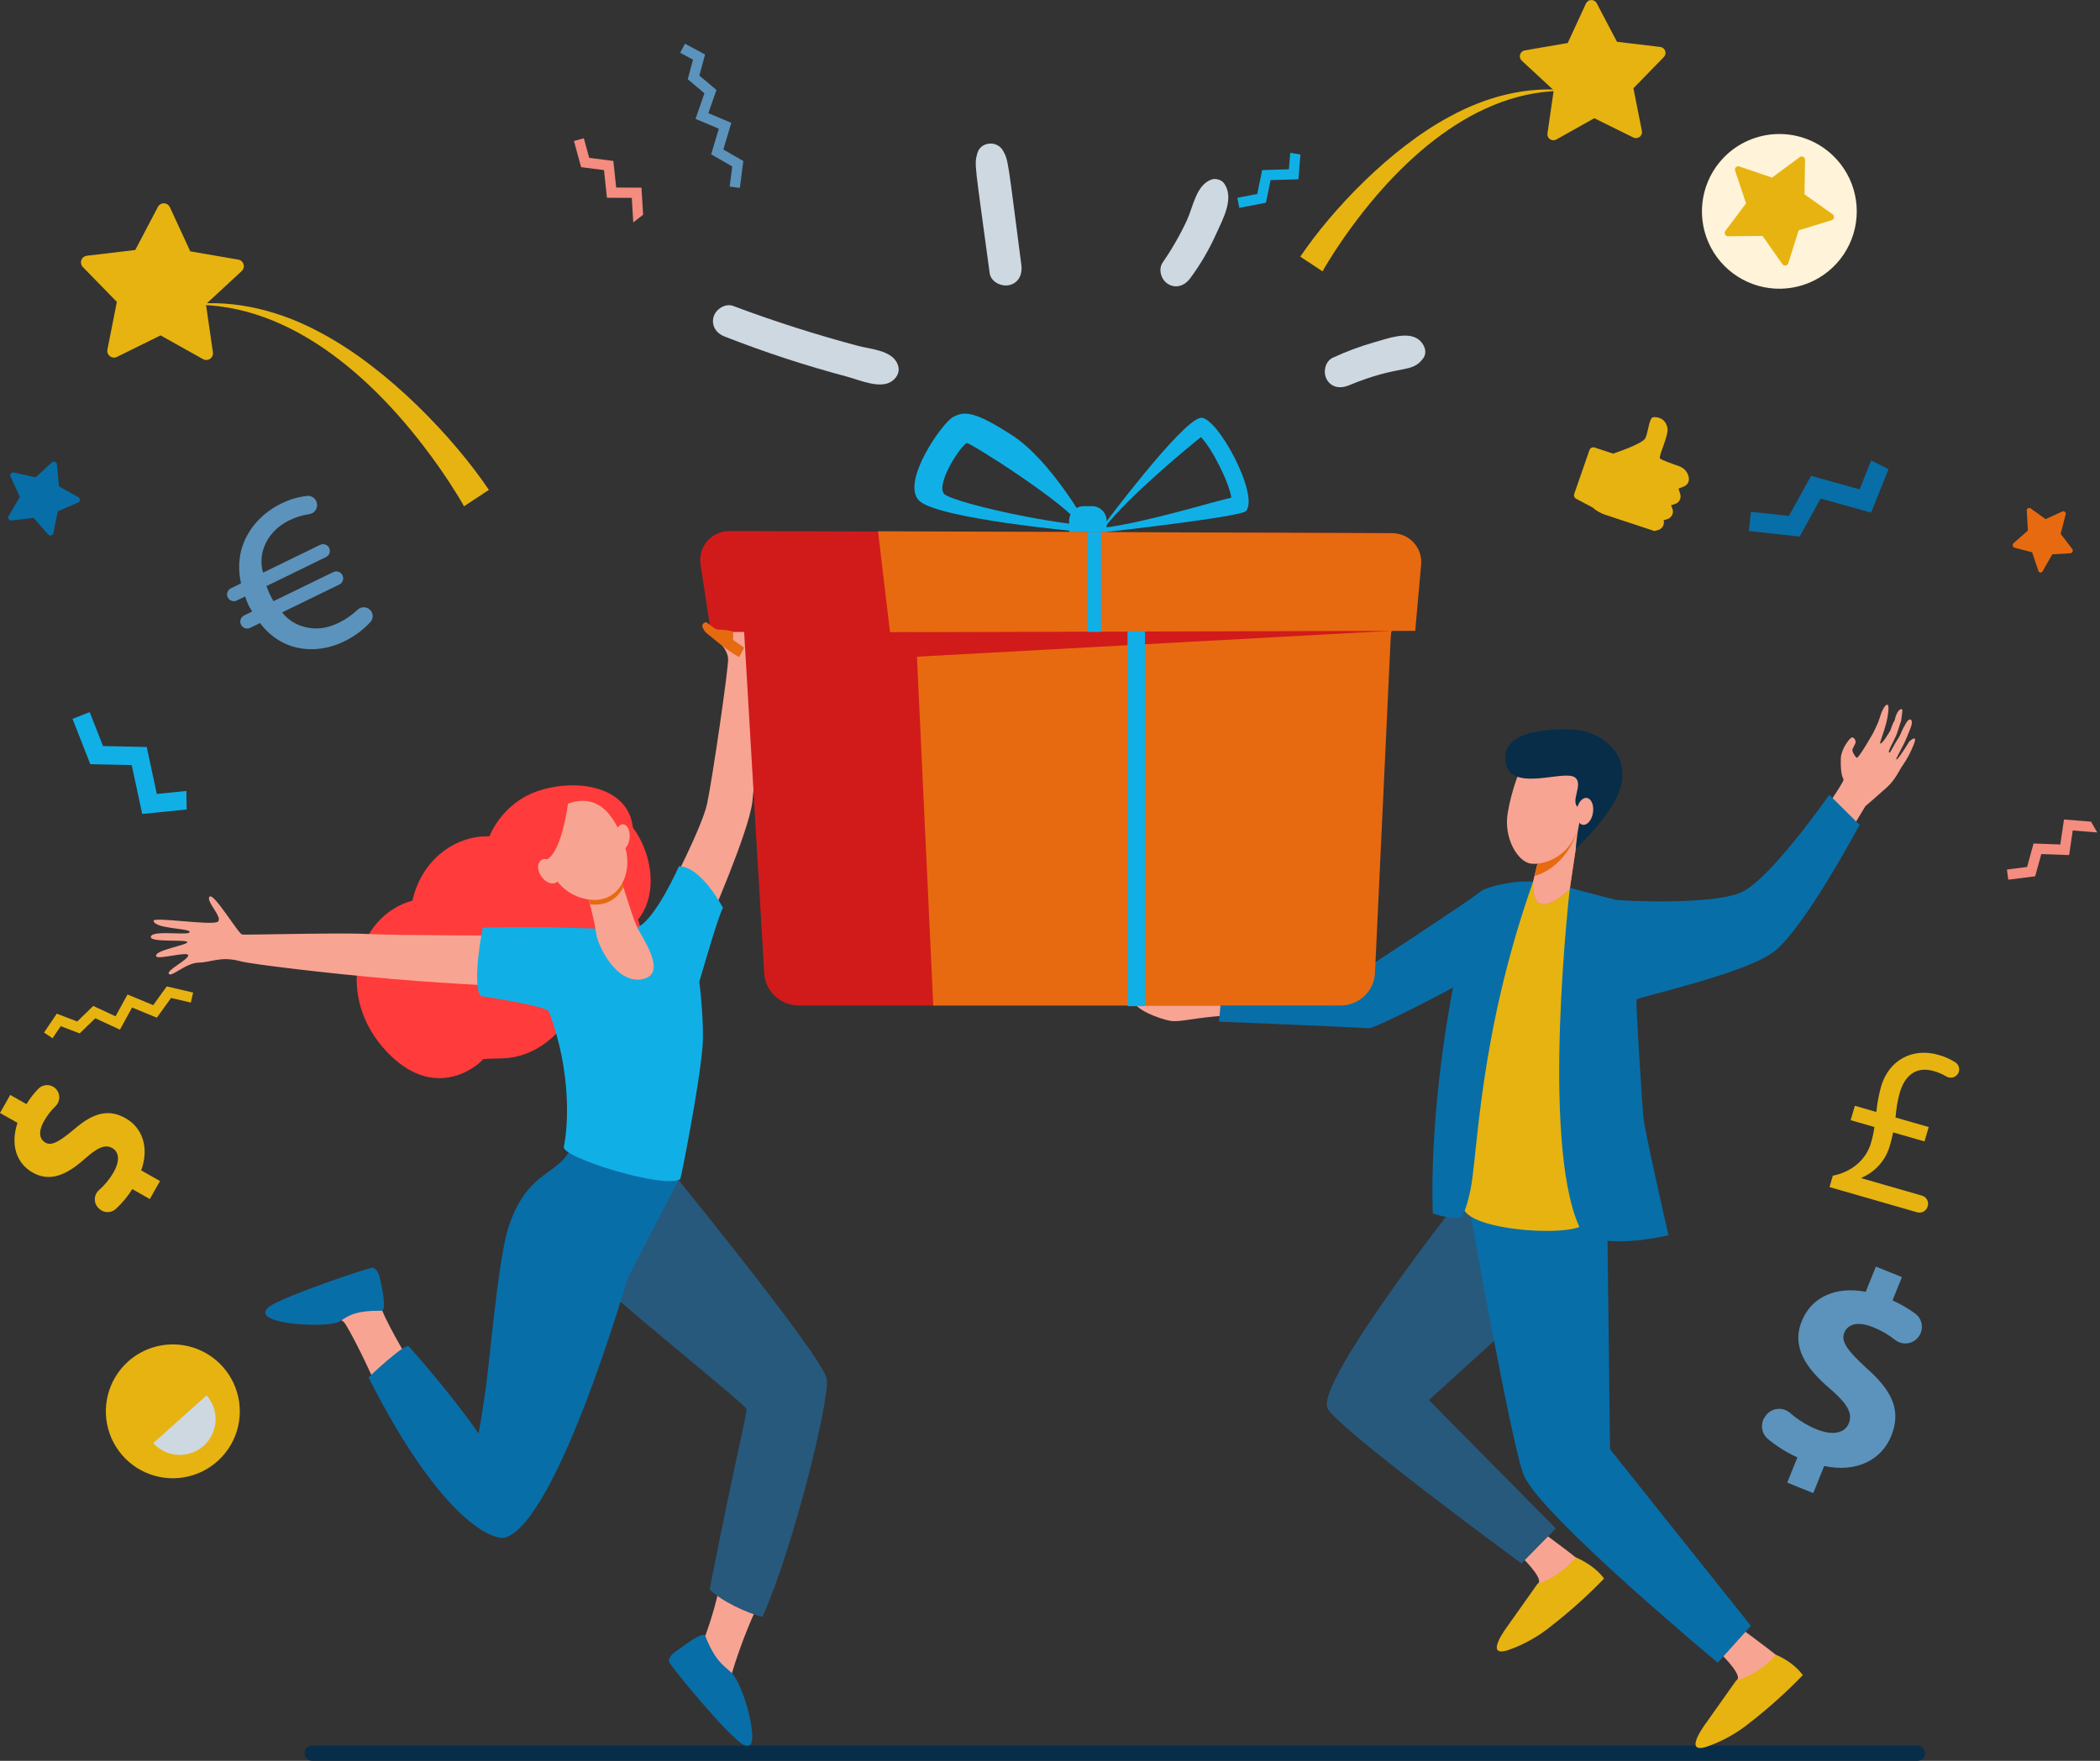<svg width="403" height="338" viewBox="0 0 403 338" fill="none" xmlns="http://www.w3.org/2000/svg">
<rect x="0" y="0" width="403" height="338" fill="#333333" stroke="none"/>
<g clip-path="url(#clip0_443_16595)">
<path d="M253.808 52.094C253.88 51.888 255.58 48.986 257.777 45.827C267.994 31.115 283.144 16.935 300.91 17.468L300.923 17.359C292.893 16.478 285.019 18.617 278.112 22.428C266.713 28.569 255.607 40.273 249.531 49.268L253.808 52.094Z" fill="#E7B310"/>
<path d="M296.967 25.601L298.169 17.328L292.032 11.646C291.874 11.5 291.761 11.314 291.705 11.107C291.648 10.9 291.651 10.682 291.712 10.477C291.773 10.272 291.89 10.088 292.05 9.945C292.21 9.803 292.407 9.709 292.618 9.672L300.854 8.256L304.354 0.667C304.445 0.473 304.588 0.308 304.767 0.191C304.945 0.074 305.153 0.009 305.367 0.003C305.581 -0.002 305.792 0.052 305.977 0.16C306.162 0.267 306.313 0.424 306.413 0.613L310.307 8.022L318.613 9.012C318.826 9.037 319.027 9.122 319.195 9.256C319.362 9.39 319.489 9.568 319.56 9.77C319.631 9.972 319.645 10.19 319.598 10.399C319.552 10.609 319.448 10.801 319.298 10.954L313.461 16.941L315.086 25.144C315.127 25.354 315.109 25.572 315.034 25.773C314.958 25.973 314.828 26.148 314.658 26.279C314.488 26.409 314.285 26.489 314.071 26.51C313.858 26.531 313.643 26.492 313.451 26.398L305.948 22.693L298.666 26.78C298.477 26.885 298.263 26.936 298.048 26.925C297.833 26.914 297.625 26.844 297.448 26.721C297.271 26.598 297.132 26.428 297.047 26.23C296.962 26.032 296.934 25.814 296.967 25.601Z" fill="#E7B310"/>
<path d="M135.304 10.457L134.211 14.509L137.489 17.265L135.941 21.722L140.339 23.581L138.811 28.697L142.649 30.907L141.984 36.071L140.028 35.819L140.524 31.959L136.476 29.627L137.944 24.708L133.474 22.819L135.181 17.901L131.979 15.211L132.994 11.453L130.521 10.126L131.454 8.391L135.304 10.457Z" fill="#5B93BC"/>
<path d="M42.74 262.344C44.437 264.237 45.534 266.59 45.892 269.105C46.251 271.621 45.855 274.186 44.755 276.477C43.655 278.768 41.9 280.681 39.712 281.975C37.524 283.269 35.002 283.885 32.464 283.746C29.925 283.607 27.485 282.719 25.452 281.194C23.418 279.669 21.883 277.575 21.04 275.178C20.197 272.781 20.084 270.188 20.715 267.727C21.346 265.265 22.694 263.046 24.587 261.35C25.844 260.224 27.311 259.356 28.904 258.796C30.496 258.237 32.184 257.996 33.87 258.089C35.556 258.181 37.207 258.604 38.729 259.334C40.251 260.065 41.614 261.087 42.74 262.344Z" fill="#E7B310"/>
<path d="M29.408 277.02C30.627 278.366 32.33 279.175 34.145 279.27C35.959 279.365 37.737 278.738 39.09 277.526C40.443 276.314 41.261 274.616 41.365 272.803C41.469 270.99 40.851 269.21 39.645 267.852L29.408 277.02Z" fill="#CED8E1"/>
<path d="M367.968 335.084H59.905C59.518 335.084 59.147 335.237 58.874 335.511C58.6 335.784 58.446 336.154 58.445 336.541C58.445 336.733 58.483 336.922 58.556 337.099C58.63 337.276 58.737 337.437 58.873 337.573C59.008 337.708 59.169 337.816 59.346 337.889C59.524 337.962 59.713 338 59.905 338H367.968C368.16 338 368.349 337.962 368.526 337.889C368.704 337.816 368.865 337.708 369 337.573C369.136 337.437 369.243 337.276 369.317 337.099C369.39 336.922 369.428 336.733 369.428 336.541C369.427 336.154 369.273 335.784 368.999 335.511C368.726 335.237 368.355 335.084 367.968 335.084Z" fill="#072D49"/>
<path d="M28.749 230.163L25.391 228.257C24.512 229.66 23.45 230.939 22.235 232.063C21.793 232.464 21.215 232.683 20.619 232.675C20.022 232.666 19.451 232.431 19.021 232.017L18.913 231.912C18.68 231.689 18.496 231.419 18.372 231.121C18.248 230.823 18.187 230.502 18.193 230.179C18.199 229.857 18.271 229.538 18.406 229.245C18.541 228.951 18.734 228.689 18.975 228.473C20.104 227.483 21.061 226.315 21.811 225.014C22.953 223.001 22.957 221.182 21.543 220.379C20.2 219.618 18.71 220.268 16.342 222.382C12.924 225.442 9.691 227.021 6.263 225.076C3.152 223.312 1.956 219.739 3.358 215.537L0 213.646L1.964 210.182L5.075 211.946C5.731 210.878 6.501 209.885 7.371 208.984C7.805 208.546 8.394 208.297 9.011 208.29C9.627 208.283 10.222 208.519 10.665 208.947C10.892 209.166 11.073 209.428 11.196 209.719C11.319 210.009 11.383 210.321 11.383 210.636C11.383 210.951 11.319 211.263 11.196 211.553C11.073 211.843 10.892 212.106 10.665 212.324C9.797 213.164 9.055 214.126 8.464 215.179C7.161 217.476 7.729 218.78 8.72 219.34C9.885 220.003 11.33 219.186 14.166 216.823C18.036 213.46 20.944 212.866 24.125 214.668C27.273 216.453 28.696 220.202 27.098 224.666L30.703 226.712L28.749 230.163Z" fill="#E7B310"/>
<path d="M359.086 88.393L356.862 93.933L347.549 91.342L343.3 99.041L336.013 98.24L335.609 101.926L345.354 102.998L349.382 95.701L359.069 98.397L362.415 90.062L359.086 88.393Z" fill="#086EA8"/>
<path d="M342.978 284.599L344.928 279.761C342.893 278.834 340.989 277.642 339.266 276.217C338.645 275.698 338.247 274.961 338.151 274.158C338.056 273.355 338.27 272.546 338.751 271.895L338.87 271.733C339.129 271.38 339.457 271.085 339.834 270.866C340.212 270.646 340.631 270.507 341.065 270.457C341.499 270.407 341.939 270.447 342.357 270.575C342.774 270.703 343.161 270.915 343.493 271.2C345.022 272.534 346.761 273.608 348.64 274.377C351.543 275.548 353.994 275.227 354.805 273.19C355.585 271.255 354.446 269.376 351.189 266.584C346.476 262.554 343.777 258.508 345.776 253.569C347.582 249.087 352.159 246.843 358.041 247.971L359.993 243.131L364.988 245.144L363.181 249.626C364.728 250.312 366.197 251.165 367.56 252.17C368.227 252.672 368.668 253.418 368.788 254.244C368.907 255.07 368.696 255.91 368.2 256.582C367.948 256.926 367.63 257.216 367.263 257.434C366.896 257.653 366.49 257.795 366.067 257.853C365.644 257.91 365.214 257.882 364.802 257.77C364.39 257.658 364.006 257.464 363.671 257.199C362.389 256.187 360.967 255.365 359.45 254.761C356.137 253.427 354.492 254.423 353.917 255.849C353.24 257.529 354.591 259.317 358.266 262.692C363.467 267.273 364.784 271.06 362.936 275.645C361.109 280.173 356.337 282.755 350.067 281.407L347.975 286.612L342.978 284.599Z" fill="#5B93BC"/>
<path d="M71.176 117.231C71.416 117.548 71.538 117.937 71.522 118.334C71.506 118.73 71.353 119.109 71.088 119.405C69.661 120.941 67.959 122.197 66.07 123.109C62.856 124.675 59.169 125.144 55.693 123.947C53.521 123.198 51.454 121.683 49.901 119.602L48.003 120.526C47.849 120.601 47.683 120.645 47.512 120.655C47.342 120.666 47.171 120.642 47.01 120.587C46.848 120.531 46.7 120.444 46.572 120.331C46.444 120.218 46.34 120.081 46.265 119.927L46.24 119.878C46.09 119.568 46.069 119.212 46.181 118.887C46.293 118.561 46.53 118.294 46.84 118.143L48.398 117.384C48.089 116.871 47.873 116.561 47.731 116.262C47.459 115.689 47.23 115.096 47.047 114.488L45.441 115.27C45.288 115.345 45.121 115.389 44.951 115.4C44.781 115.41 44.61 115.387 44.448 115.331C44.287 115.276 44.138 115.189 44.01 115.076C43.882 114.962 43.778 114.825 43.704 114.671C43.629 114.518 43.585 114.351 43.575 114.181C43.564 114.011 43.588 113.84 43.643 113.679C43.699 113.517 43.786 113.369 43.899 113.241C44.012 113.113 44.149 113.009 44.303 112.934L46.251 111.988C45.695 109.487 45.794 106.97 46.541 104.799C47.816 101.109 50.605 98.304 53.966 96.668C55.517 95.886 57.195 95.386 58.922 95.19C59.373 95.143 59.825 95.272 60.183 95.551C60.541 95.83 60.777 96.237 60.84 96.686V96.715C60.873 96.945 60.859 97.179 60.8 97.403C60.741 97.628 60.638 97.838 60.498 98.023C60.357 98.207 60.181 98.362 59.98 98.478C59.779 98.594 59.557 98.669 59.327 98.699C57.987 98.892 56.687 99.3 55.477 99.905C53.336 100.947 51.526 102.671 50.628 105.157C50.082 106.692 50.031 108.359 50.482 109.924L61.435 104.589C61.745 104.439 62.102 104.417 62.428 104.529C62.754 104.642 63.022 104.879 63.173 105.188C63.248 105.341 63.292 105.508 63.303 105.678C63.313 105.849 63.29 106.02 63.235 106.181C63.179 106.342 63.092 106.491 62.979 106.619C62.865 106.746 62.728 106.851 62.574 106.925L51.137 112.504C51.343 113.062 51.561 113.622 51.727 113.961C51.933 114.4 52.154 114.838 52.487 115.402L63.954 109.819C64.111 109.743 64.281 109.698 64.455 109.688C64.63 109.678 64.804 109.702 64.969 109.76C65.134 109.817 65.286 109.906 65.416 110.022C65.546 110.138 65.653 110.279 65.728 110.436C65.805 110.593 65.849 110.763 65.859 110.938C65.869 111.112 65.845 111.286 65.787 111.451C65.73 111.616 65.641 111.768 65.525 111.898C65.409 112.028 65.268 112.134 65.111 112.21L54.13 117.561C55.075 118.733 56.322 119.625 57.738 120.139C60.319 120.989 62.601 120.722 65.034 119.536C66.352 118.893 67.562 118.052 68.623 117.042C68.798 116.876 69.006 116.748 69.233 116.667C69.46 116.586 69.702 116.555 69.943 116.574C70.183 116.594 70.417 116.664 70.629 116.78C70.84 116.896 71.025 117.055 71.17 117.248L71.176 117.231Z" fill="#5B93BC"/>
<path d="M35.759 151.829L30.091 152.405L28.158 143.389L19.765 143.208L17.214 136.698L13.918 137.989L17.33 146.696L25.281 146.867L27.293 156.245L35.825 155.381L35.759 151.829Z" fill="#10B0E7"/>
<path d="M305.999 85.901L309.559 87.076C309.559 87.076 315.202 85.246 315.758 84.098C316.314 82.95 316.471 80.159 317.274 80.083C318.077 80.007 319.627 80.268 319.998 82.176C320.265 83.563 318.235 87.568 318.556 87.994C318.762 88.261 320.782 88.994 322.262 89.504C322.745 89.672 323.172 89.97 323.496 90.364C323.82 90.759 324.029 91.236 324.099 91.741C324.15 92.083 324.083 92.432 323.91 92.731C323.737 93.03 323.467 93.261 323.146 93.388L322.116 93.783L322.444 94.838C322.561 95.218 322.525 95.627 322.345 95.981C322.165 96.335 321.854 96.604 321.478 96.732L320.685 96.997L320.939 97.641C321.016 97.838 321.051 98.048 321.043 98.259C321.035 98.47 320.982 98.677 320.89 98.866C320.797 99.056 320.666 99.224 320.505 99.36C320.344 99.497 320.157 99.598 319.954 99.658L319.263 99.864L319.291 100.049C319.348 100.42 319.266 100.799 319.061 101.114C318.856 101.428 318.542 101.656 318.18 101.753L317.492 101.934L308.031 98.81C307.142 98.516 306.324 98.041 305.628 97.415L302.472 95.746C302.307 95.657 302.18 95.513 302.113 95.338C302.046 95.164 302.043 94.971 302.105 94.795L305.025 86.395C305.09 86.201 305.229 86.041 305.411 85.949C305.593 85.857 305.804 85.839 305.999 85.901Z" fill="#E7B310"/>
<path d="M89.044 97.188C88.965 96.966 87.065 93.719 84.613 90.191C73.208 73.768 56.294 57.938 36.456 58.531L36.441 58.412C45.408 57.428 54.196 59.815 61.909 64.069C74.633 70.926 87.028 83.99 93.822 94.033L89.044 97.188Z" fill="#E7B310"/>
<path d="M40.86 67.622L39.52 58.385L46.372 52.043C46.55 51.881 46.678 51.672 46.743 51.441C46.808 51.209 46.807 50.964 46.739 50.733C46.671 50.502 46.539 50.295 46.359 50.136C46.18 49.976 45.958 49.87 45.721 49.83L36.516 48.25L32.603 39.777C32.503 39.56 32.344 39.375 32.144 39.243C31.944 39.112 31.711 39.039 31.472 39.033C31.233 39.026 30.997 39.087 30.79 39.208C30.584 39.329 30.415 39.506 30.304 39.717L25.955 47.988L16.69 49.092C16.449 49.116 16.22 49.209 16.029 49.358C15.839 49.507 15.694 49.707 15.613 49.935C15.531 50.163 15.515 50.409 15.567 50.645C15.619 50.882 15.737 51.099 15.907 51.271L22.426 57.955L20.612 67.111C20.566 67.346 20.586 67.589 20.671 67.813C20.755 68.037 20.9 68.233 21.09 68.378C21.28 68.524 21.507 68.614 21.745 68.638C21.983 68.661 22.224 68.618 22.438 68.513L30.812 64.382L38.964 68.937C39.174 69.054 39.412 69.11 39.652 69.098C39.893 69.086 40.125 69.007 40.322 68.871C40.52 68.734 40.675 68.544 40.77 68.323C40.865 68.102 40.896 67.859 40.86 67.622Z" fill="#E7B310"/>
<path d="M351.09 227.867L351.732 225.677C355.134 225.041 358.061 222.749 359.027 219.466C359.34 218.443 359.566 217.396 359.705 216.336L355.148 215.025L355.959 212.265L360.077 213.451C360.244 211.806 360.546 210.177 360.979 208.581C362.496 203.414 367.071 201.072 371.982 202.486C373.149 202.801 374.26 203.294 375.276 203.947C375.625 204.181 375.867 204.543 375.95 204.955C376.032 205.367 375.949 205.794 375.717 206.145C375.48 206.495 375.117 206.74 374.704 206.83C374.291 206.92 373.859 206.848 373.497 206.628C372.74 206.179 371.925 205.833 371.076 205.599C367.625 204.607 365.517 206.565 364.603 209.674C364.049 211.557 363.903 213.035 363.757 214.513L370.129 216.346L369.318 219.104L363.301 217.373C362.945 219.075 362.546 220.765 361.683 222.228C360.644 223.945 359.09 225.292 357.242 226.078L357.217 226.165L368.844 229.511C369.048 229.569 369.238 229.666 369.404 229.797C369.57 229.928 369.708 230.091 369.81 230.275C369.913 230.46 369.978 230.664 370.001 230.874C370.025 231.084 370.007 231.296 369.948 231.499L369.915 231.614C369.792 232.025 369.512 232.371 369.136 232.576C368.759 232.781 368.317 232.829 367.905 232.709L351.09 227.867Z" fill="#E7B310"/>
<path d="M1.66 99.036L3.824 95.381L2.039 91.529C1.99 91.43 1.971 91.319 1.983 91.209C1.995 91.099 2.038 90.995 2.107 90.908C2.176 90.822 2.268 90.757 2.373 90.721C2.478 90.685 2.59 90.68 2.698 90.706L6.843 91.632L9.958 88.751C10.039 88.679 10.138 88.631 10.245 88.612C10.351 88.594 10.461 88.605 10.561 88.645C10.662 88.685 10.749 88.753 10.813 88.84C10.878 88.927 10.916 89.03 10.925 89.138L11.323 93.365L15.029 95.423C15.124 95.476 15.202 95.554 15.255 95.65C15.307 95.745 15.333 95.853 15.327 95.961C15.322 96.07 15.286 96.175 15.225 96.264C15.163 96.354 15.077 96.424 14.977 96.468L11.078 98.151L10.254 102.317C10.233 102.424 10.182 102.522 10.108 102.602C10.034 102.681 9.939 102.738 9.834 102.767C9.729 102.795 9.618 102.794 9.513 102.763C9.409 102.732 9.316 102.672 9.243 102.591L6.441 99.407L2.224 99.913C2.117 99.924 2.009 99.905 1.911 99.858C1.814 99.811 1.731 99.739 1.673 99.648C1.615 99.557 1.582 99.452 1.58 99.344C1.578 99.236 1.606 99.13 1.66 99.036Z" fill="#086EA8"/>
<path d="M401.281 157.725L396.09 157.305L395.382 162.104L390.249 161.917L389.007 166.422L385.143 166.909L385.39 168.864L390.558 168.212L391.735 163.944L397.074 164.139L397.77 159.418L402.475 159.797L401.281 157.725Z" fill="#F48C7F"/>
<path d="M123.417 41.221L123.1 36.025L118.245 36L117.707 30.894L113.07 30.3L112.043 26.546L110.143 27.064L111.516 32.086L115.91 32.652L116.47 37.962L121.244 37.986L121.531 42.695L123.417 41.221Z" fill="#F48C7F"/>
<path d="M10.897 194.583L14.822 196.079L17.896 193.097L22.174 195.087L24.468 190.903L29.407 192.941L31.995 189.348L37.066 190.529L36.62 192.449L32.827 191.564L30.097 195.355L25.349 193.398L23.016 197.654L18.293 195.458L15.293 198.368L11.655 196.981L10.084 199.304L8.451 198.201L10.897 194.583Z" fill="#E7B310"/>
<path d="M247.604 29.337L247.349 32.498L242.216 32.65L241.273 37.227L237.451 37.97L237.826 39.903L242.938 38.911L243.832 34.575L249.173 34.416L249.556 29.66L247.604 29.337Z" fill="#10B0E7"/>
<path d="M351.747 29.855C353.869 31.888 355.339 34.504 355.973 37.373C356.606 40.241 356.375 43.233 355.307 45.97C354.24 48.707 352.384 51.065 349.975 52.748C347.566 54.431 344.712 55.361 341.774 55.422C338.835 55.483 335.945 54.672 333.468 53.091C330.991 51.51 329.039 49.23 327.859 46.54C326.678 43.85 326.322 40.87 326.836 37.978C327.35 35.086 328.711 32.411 330.746 30.292C333.473 27.451 337.218 25.809 341.156 25.727C345.094 25.645 348.904 27.13 351.747 29.855Z" fill="#FFF3D9"/>
<path d="M351.494 42.271L345.171 44.214L343.188 50.522C343.152 50.636 343.085 50.739 342.993 50.817C342.902 50.896 342.791 50.947 342.672 50.965C342.553 50.984 342.431 50.969 342.321 50.922C342.21 50.874 342.114 50.797 342.045 50.699L338.243 45.288L331.629 45.352C331.509 45.353 331.391 45.321 331.289 45.258C331.186 45.196 331.103 45.107 331.048 45C330.994 44.893 330.971 44.773 330.981 44.653C330.991 44.533 331.034 44.419 331.106 44.323L335.08 39.036L332.976 32.767C332.937 32.653 332.93 32.53 332.958 32.412C332.986 32.295 333.046 32.187 333.132 32.102C333.218 32.017 333.326 31.959 333.444 31.932C333.562 31.906 333.685 31.914 333.799 31.954L340.056 34.097L345.371 30.16C345.467 30.088 345.582 30.044 345.702 30.035C345.822 30.024 345.942 30.048 346.049 30.103C346.157 30.158 346.246 30.242 346.308 30.345C346.37 30.448 346.402 30.566 346.4 30.687L346.293 37.297L351.681 41.131C351.779 41.201 351.855 41.297 351.902 41.408C351.948 41.519 351.962 41.641 351.942 41.759C351.923 41.878 351.87 41.989 351.791 42.079C351.712 42.17 351.609 42.236 351.494 42.271Z" fill="#E7B310"/>
<path d="M393.849 106.404L397.334 106.198C397.423 106.185 397.507 106.149 397.578 106.094C397.649 106.038 397.704 105.965 397.737 105.882C397.771 105.799 397.782 105.708 397.77 105.619C397.758 105.53 397.723 105.446 397.668 105.375L395.448 102.471L396.406 98.767C396.435 98.683 396.44 98.593 396.42 98.506C396.4 98.42 396.355 98.341 396.291 98.279C396.228 98.217 396.148 98.175 396.061 98.157C395.974 98.139 395.883 98.146 395.801 98.178L392.556 99.648L389.663 97.575C389.588 97.528 389.501 97.503 389.412 97.504C389.323 97.504 389.237 97.531 389.162 97.579C389.088 97.627 389.029 97.695 388.992 97.776C388.955 97.857 388.942 97.946 388.955 98.034L389.16 101.846L386.416 104.26C386.348 104.319 386.297 104.395 386.268 104.48C386.239 104.565 386.233 104.656 386.25 104.744C386.267 104.833 386.307 104.915 386.365 104.983C386.424 105.051 386.5 105.102 386.585 105.132L389.978 106.013L391.174 109.579C391.198 109.664 391.247 109.74 391.315 109.797C391.382 109.854 391.465 109.889 391.553 109.897C391.641 109.906 391.73 109.888 391.807 109.846C391.885 109.803 391.947 109.738 391.987 109.66L393.849 106.404Z" fill="#E76A10"/>
<path d="M128.477 170.764C128.477 170.764 134.723 158.751 135.683 154.341C136.642 149.931 139.908 127.741 139.725 126.295C139.379 123.566 135.794 121.798 136.449 120.584C137.104 119.369 140.499 118.991 141.656 119.096C142.813 119.201 145.14 119.874 146.136 120.693C147.133 121.512 145.016 148.126 144.384 153.855C143.752 159.585 135.994 177.23 135.994 177.23L128.477 170.764Z" fill="#F8A492"/>
<path d="M147.261 120.199C147.123 120.288 146.598 120.442 146.475 120.553L145.516 120.856C145.516 120.856 147.986 120.792 149.44 122.356C148.892 121.477 148.146 120.738 147.261 120.199Z" fill="#E76A10"/>
<path d="M265.332 125.021C266.3 124.284 266.792 122.434 267 121.238L267.49 119.666C267.118 119.493 259.773 118.102 257.548 117.941C257.298 118.637 257.162 119.228 257.214 119.61C257.461 121.448 259.244 133.38 259.244 133.38L265.604 133.792C265.604 133.792 264.542 126.723 265.332 125.021Z" fill="#E76A10"/>
<path d="M265.485 120.008C265.485 120.008 264.171 120.603 262.714 122.36C262.714 122.36 259.214 119.89 259.381 119.162C259.587 118.201 263.189 120.168 263.189 120.168L265.485 120.008Z" fill="#E76A10"/>
<path d="M296.502 294.513C296.502 294.513 305.061 300.687 306.407 302.52C308.349 305.169 291.908 310.135 293.703 307.023C294.115 306.309 295.299 303.907 295.351 303.671C295.627 302.409 292.139 299.005 292.139 299.005L296.502 294.513Z" fill="#F8A492"/>
<path d="M289.262 312.209L295.074 303.999C295.074 303.999 298.702 303.158 302.427 298.97C302.427 298.97 305.773 300.246 307.832 303.014C304.751 306.211 301.448 309.188 297.949 311.921C295.437 314.014 292.571 315.641 289.486 316.726C284.572 318.385 289.262 312.209 289.262 312.209Z" fill="#E7B310"/>
<path d="M366.389 142.353C366.389 142.353 364.175 146.002 363.93 145.78C363.741 145.609 365.061 143.687 366.002 141.359C366.243 140.76 366.479 140.168 366.691 139.622C367.249 138.182 366.56 137.449 365.744 138.857C365.368 139.492 365.036 140.153 364.752 140.835C364.486 141.528 364.025 142.084 363.722 142.633C363.105 143.726 362.674 144.531 362.644 144.485C362.613 144.44 362.337 144.553 362.574 143.909C362.86 143.135 363.809 141.623 364.151 140.454C364.34 139.791 364.818 138.429 364.818 138.429C364.818 138.429 365.168 136.241 365.05 136.179C364.414 135.848 363.766 137.282 363.622 138.215C363.234 138.766 362.771 140.213 362.771 140.213C362.771 140.213 361.198 142.938 360.823 142.724C360.665 142.633 361.441 140.849 361.927 138.982C362.384 137.25 362.569 135.43 362.252 135.292C361.711 135.06 361.005 136.939 361.005 136.939C361.005 136.939 360.578 138.276 360.405 138.711C360.2 139.219 359.475 140.697 359.475 140.697C359.475 140.697 356.642 145.693 356.306 145.459C355.97 145.224 355.423 144.296 355.482 143.926C355.542 143.555 356.016 142.938 356.084 142.567C356.152 142.197 355.929 141.662 355.493 141.553C355.056 141.444 354.07 143.119 354.07 143.119C354.07 143.119 353.277 144.487 353.257 145.589C353.185 149.373 353.802 149.223 353.78 149.704C353.755 150.279 349.369 156.599 349.369 156.599L349.287 156.695L354.49 160.48C356.226 157.659 357.579 155.448 357.97 154.757C357.97 154.757 360.58 152.524 362.176 151.069C363.772 149.614 364.667 147.519 365.059 147.039C365.966 145.735 366.713 144.327 367.284 142.845C368.11 140.717 366.389 142.353 366.389 142.353Z" fill="#F8A492"/>
<path d="M309.599 231.127L308.245 237.819L274.214 268.759L298.574 293.4L291.985 300.119C291.985 300.119 256.007 273.713 254.718 270.251C252.721 264.923 280.506 229.635 280.506 229.635L309.599 231.127Z" fill="#27597D"/>
<path d="M334.656 313.016C334.656 313.016 343.215 319.19 344.562 321.023C346.503 323.672 330.062 328.638 331.858 325.526C332.27 324.812 333.453 322.41 333.505 322.176C333.781 320.912 330.293 317.508 330.293 317.508L334.656 313.016Z" fill="#F8A492"/>
<path d="M327.402 330.745L333.214 322.536C333.214 322.536 337.075 321.842 340.799 317.654C340.799 317.654 343.914 318.782 345.973 321.55C342.892 324.747 339.59 327.723 336.09 330.457C333.578 332.55 330.711 334.178 327.626 335.262C322.713 336.919 327.402 330.745 327.402 330.745Z" fill="#E7B310"/>
<path d="M308.444 234.226L308.975 278.199L336.005 312.094L329.643 319.163C329.643 319.163 296.171 291.343 292.504 283.354C290.239 278.415 281.943 231.573 281.943 231.573L308.444 234.226Z" fill="#086EA8"/>
<path d="M280.983 230.762C283.75 224.518 283.431 179.757 294.201 169.273C297.992 169.911 300.695 170.272 301.327 170.436C301.889 175.048 302.509 191.969 302.888 207.48C303.141 217.811 302.888 228.646 304.152 234.357C304.943 237.893 278.454 236.467 280.983 230.762Z" fill="#E7B310"/>
<path d="M235.37 194.949C229.074 195.311 226.424 196.309 224.486 195.941C222.549 195.573 217.387 193.729 217.486 191.794C224.402 190.411 236.48 192.554 236.48 192.554C235.644 196.587 235.37 194.949 235.37 194.949Z" fill="#F8A492"/>
<path d="M289.608 170.698C289.608 170.698 286.814 184.418 283.559 186.777C280.304 189.135 263.793 197.429 262.786 197.369C257.793 197.081 233.922 196.108 233.922 196.108L234.659 188.456L261.563 186.275C261.563 186.275 281.043 173.515 283.668 171.496C285.513 170.333 289.608 170.698 289.608 170.698Z" fill="#086EA8"/>
<path d="M279.899 233.755C277.48 233.755 276.587 233.421 274.974 232.931C274.974 232.931 273.916 214.967 279.072 188.329C281.015 178.286 281.069 172.19 285.043 170.644C288.625 169.251 293.009 169.066 294.203 169.267C283.651 199.108 283.616 222.078 282.121 228.743C281.37 232.083 280.717 233.777 279.899 233.755Z" fill="#086EA8"/>
<path d="M295.315 164.765L294.209 169.274C294.209 169.274 293.956 173.199 295.78 173.551C297.979 173.977 301.245 170.688 301.245 170.688L303.137 157.974L295.315 164.765Z" fill="#E76A10"/>
<path d="M295.315 164.765L294.209 169.274C294.209 169.274 293.956 173.199 295.78 173.551C297.979 173.977 301.245 170.688 301.245 170.688L303.137 157.974L295.315 164.765Z" fill="#F8A492"/>
<path d="M303.119 158.031L295.316 164.765L294.492 168.132C297.471 167.416 301.725 164.135 303.119 158.031Z" fill="#E76A10"/>
<path d="M295.289 146.333C293.403 146.333 291.705 147.636 291.042 149.519C290.29 151.643 289.72 153.826 289.339 156.047C288.515 160.934 291.299 165.411 293.722 165.769C296.146 166.127 301.919 164.522 303.194 157.594C303.739 154.625 304.46 150.731 302.018 148.685C300.122 147.094 297.459 146.349 295.289 146.333Z" fill="#F8A492"/>
<path d="M302.409 162.873C302.409 162.873 310.954 155.258 311.326 149.315C311.699 143.371 306.206 140.184 301.507 140.019C299.586 139.943 297.662 140.042 295.759 140.315C291.052 140.908 288 142.991 289.075 146.847C290.516 152.023 300.284 147.656 302.281 149.263C303.928 150.589 301.252 153.777 302.86 154.993C304.365 156.135 303.597 155.748 303.099 157.921C302.761 159.555 302.531 161.209 302.409 162.873Z" fill="#072D49"/>
<path d="M305.703 155.977C305.497 157.403 304.62 158.447 303.758 158.327C302.895 158.208 302.366 156.942 302.578 155.516C302.79 154.09 303.661 153.046 304.523 153.168C305.386 153.289 305.915 154.553 305.703 155.977Z" fill="#F8A492"/>
<path d="M266.796 117.612C266.03 116.273 264.885 117.649 265.626 119.392C265.645 119.46 265.645 119.531 265.626 119.598C265.435 120.053 263.658 121.473 263.658 121.473C263.658 121.473 265.083 125.453 265.882 124.406C266.68 123.358 267.29 119.967 267.29 119.967L266.796 117.612Z" fill="#E76A10"/>
<path d="M356.865 158.338L351.046 152.575C351.046 152.575 339.99 168.434 334.381 171.186C328.931 173.861 310.781 172.885 310.141 172.741C307.967 172.245 301.275 170.416 301.275 170.416C301.275 170.416 295.667 218.54 302.974 235.271C305.358 240.729 320.185 237.111 320.185 237.111C320.185 237.111 315.61 217.073 315.365 214.451C315.132 211.942 313.86 192.068 314.063 191.864C314.599 191.331 334.838 186.925 340.387 182.708C346.245 178.265 356.865 158.338 356.865 158.338Z" fill="#086EA8"/>
<path d="M74.341 202.008C84.321 212.403 93.078 203.192 92.651 203.346C92.993 203.202 95.182 203.212 96.609 203.157C102.553 202.924 107.968 198.666 110.33 193.021C119.226 191.858 125.043 183.641 122.438 176.528C126.369 171.636 125.158 163.824 121.438 158.83C120.573 150.631 109.856 149.243 102.481 152.114C98.742 153.571 95.559 156.718 93.92 160.534C86.81 160.363 80.743 165.59 79.157 172.867C68.094 175.944 64.153 191.399 74.341 202.008Z" fill="#FF3B3B"/>
<path d="M138.449 302.738C137.736 306.526 136.715 310.248 135.396 313.87C135.279 314.148 134.161 315.169 134.037 315.455C134.636 322.299 138.999 326.362 143.097 329.266C142.209 325.812 140.23 321.857 140.486 321.085C141.918 316.352 143.708 311.733 145.839 307.27C142.44 306.889 141.225 304.815 138.449 302.738Z" fill="#F8A492"/>
<path d="M125.973 221.291L102.295 237.45C102.295 237.45 113.825 244.935 117.78 248.701C121.736 252.467 142.889 269.551 143.235 270.413C143.49 271.053 141.271 279.153 136.183 305.09C138.434 307.389 143.39 309.643 146.322 310.385C152.474 296.548 159.423 267.758 158.642 264.591C157.432 259.677 125.973 221.291 125.973 221.291Z" fill="#27597D"/>
<path d="M66.021 253.814C66.715 254.491 71.337 263.486 73.095 268.304C75.669 266.684 77.225 264.754 80.096 263.663C77.831 260.383 73.404 252.486 73.04 250.607C72.177 246.148 71.164 245.491 71.164 245.491C71.164 245.491 56.212 250.548 55.215 251.966C54.219 253.384 63.223 251.089 66.021 253.814Z" fill="#F8A492"/>
<path d="M73.218 251.597C74.377 251.597 73.117 246.359 72.851 245.151C72.553 243.793 71.764 243.386 71.569 243.338C71.039 243.207 54.419 248.827 51.611 250.846C51.389 251.041 51.193 251.264 51.028 251.51C49.49 254.379 63.191 254.925 65.163 253.671C66.928 252.556 67.998 251.583 73.218 251.597Z" fill="#086EA8"/>
<path d="M130.274 226.346C130.274 226.346 110.216 218.451 109.954 219.291C107.879 225.977 101.416 223.819 97.58 235.596C95.972 240.536 94.697 253.548 93.624 263.204C92.879 269.839 91.839 275.157 91.839 275.157C91.839 275.157 87.197 268.292 78.456 258.448C77.779 257.687 70.721 264.394 70.721 264.394C84.643 291.985 94.798 295.881 97.018 295.136C107.076 291.738 120.412 245.487 120.389 245.491C122.024 242.308 130.274 226.346 130.274 226.346Z" fill="#086EA8"/>
<path d="M99.318 179.596C99.318 179.596 75.371 179.566 70.244 179.277C65.605 179.01 47.2 179.483 46.482 179.395C45.763 179.306 41.005 171.257 40.214 172.124C39.423 172.99 42.86 176.116 41.797 176.927C40.735 177.738 29.312 175.921 29.464 176.765C29.746 178.345 36.411 178.143 36.405 178.907C36.399 179.67 29.429 178.479 28.958 179.745C28.486 181.01 35.66 180.261 35.946 180.825C36.232 181.389 29.291 182.424 30.002 183.601C30.387 184.241 36.152 182.533 36.123 183.395C36.094 184.258 31.89 186.248 32.407 186.943C32.923 187.639 35.701 184.813 38.147 184.778C40.593 184.743 42.335 183.47 46.228 184.538C48.151 185.064 62.836 186.859 75.241 187.919C87.961 189.006 98.386 189.359 98.386 189.359L99.318 179.596Z" fill="#F8A492"/>
<path d="M134.824 200.874C135.141 197.03 134.385 189.716 134.206 188.44C135.37 184.449 137.842 175.933 138.736 174.258C138.736 174.258 134.567 166.25 130.294 166.306C130.294 166.306 125.935 176.127 122.567 177.882C122.518 177.87 121.375 178.393 120.873 178.388C117.617 178.366 106.254 178.02 104.125 177.977L105.319 194.099C109.802 205.976 108.984 216.486 108.202 220.147C107.761 222.182 127.506 228.297 130.541 226.346C130.659 226.274 134.182 208.643 134.824 200.874Z" fill="#10B0E7"/>
<path d="M109.909 178.593C107.813 177.59 92.636 178.093 92.636 178.093C92.636 178.093 90.515 188.656 92.224 191.196C92.224 191.196 105.795 193.213 105.402 194.326L109.909 178.593Z" fill="#10B0E7"/>
<path d="M112.555 171.202C112.555 171.202 114.132 176.759 114.408 179.148C114.684 181.538 118.349 189.027 123.325 187.948C128.302 186.87 123.109 179.906 122.135 177.708C121.161 175.51 118.526 166.636 118.526 166.636L112.555 171.202Z" fill="#F8A492"/>
<path d="M119.636 170.274C119.019 168.251 118.531 166.636 118.531 166.636L112.561 171.202C112.561 171.202 112.851 172.231 113.205 173.577C116.361 174.005 118.523 172.487 119.636 170.274Z" fill="#E76A10"/>
<path d="M108.218 154.582C106.524 155.67 105.274 157.326 104.693 159.253C103.779 162.427 104.991 170.572 111.813 172.425C118.634 174.277 121.49 167.794 120.009 162.766C118.529 157.739 115.399 151.402 108.218 154.582Z" fill="#F8A492"/>
<path d="M120.83 160.809C120.717 162.167 119.984 163.215 119.193 163.149C118.403 163.083 117.853 161.929 117.958 160.57C118.063 159.212 118.804 158.167 119.605 158.232C120.406 158.298 120.943 159.453 120.83 160.809Z" fill="#F8A492"/>
<path d="M135.346 314.041C134.916 312.962 130.584 316.397 129.562 317.093C128.414 317.877 128.327 318.758 128.356 318.957C128.43 319.484 139.454 333.055 142.676 334.929C143.033 335.084 143.43 335.122 143.81 335.039C145.602 334.349 142.686 323.246 140.335 321.054C138.815 319.632 137.275 318.887 135.346 314.041Z" fill="#086EA8"/>
<path d="M109.006 154.17C109.006 154.17 107.909 163.285 104.989 164.97C102.07 166.656 103.363 170.671 103.363 170.671C103.363 170.671 100.557 161.332 102.84 158.286C105.123 155.24 109.006 154.17 109.006 154.17Z" fill="#FF3B3B"/>
<path d="M106.751 166.242C107.575 167.415 107.575 168.813 106.79 169.364C106.006 169.916 104.693 169.409 103.877 168.236C103.062 167.063 103.054 165.666 103.838 165.114C104.623 164.563 105.936 165.077 106.751 166.242Z" fill="#F8A492"/>
<path d="M230.352 80.212C226.631 80.945 211.759 100.862 211.759 100.862L211.236 102.239C211.236 102.239 238.141 99.249 239.115 98.1C241.746 94.997 233.411 79.612 230.352 80.212ZM211.949 101.28C216.857 95.007 228.044 85.845 230.461 83.904C232.619 86.105 235.872 92.602 236.3 95.536C233.209 96.178 219.797 100.338 211.949 101.28Z" fill="#10B0E7"/>
<path d="M194.312 83.612C186.993 78.84 184.983 78.879 182.85 80.085C180.717 81.29 172.854 92.57 176.368 96.09C179.883 99.609 207.761 102.115 207.761 102.115L208.391 100.409C208.391 100.409 201.63 88.384 194.312 83.612ZM181.213 94.849C179.587 93.227 183.634 86.475 185.479 85.038C185.951 84.773 204.708 96.705 207.325 100.778C196.849 99.646 182.726 96.192 181.213 94.849Z" fill="#10B0E7"/>
<path d="M209.557 97.16H207.986C206.432 97.16 205.172 98.42 205.172 99.973V104.587C205.172 106.141 206.432 107.401 207.986 107.401H209.557C211.111 107.401 212.371 106.141 212.371 104.587V99.973C212.371 98.42 211.111 97.16 209.557 97.16Z" fill="#10B0E7"/>
<path d="M267.471 102.325L139.925 101.942C139.126 101.94 138.337 102.111 137.61 102.442C136.884 102.774 136.237 103.259 135.716 103.863C135.194 104.468 134.81 105.178 134.589 105.945C134.368 106.713 134.316 107.519 134.436 108.308L136.41 121.316L142.803 121.304L146.656 186.771C146.754 188.458 147.494 190.043 148.724 191.203C149.954 192.363 151.58 193.01 153.271 193.01H255.074L259.309 121.063L265.332 121.051L267.471 102.325Z" fill="#D11B1B"/>
<path d="M140.688 122.849L140.717 121.277C139.496 120.8 138.055 120.954 137.343 120.76L135.634 119.501C135.274 119.345 134.767 119.738 134.772 120.129C134.776 120.52 135.255 121.261 135.498 121.454C135.498 121.454 138.557 123.973 139.632 124.747C140.165 125.125 141.839 126.148 141.839 126.148L142.815 124.323L140.688 122.849Z" fill="#E76A10"/>
<path d="M257.243 193.011H179.102L174.918 103.682H267.758L263.865 186.8C263.702 190.274 260.787 193.011 257.243 193.011Z" fill="#E76A10"/>
<path d="M271.588 121.094L170.802 121.362L168.5 101.979L267.233 102.356C267.999 102.359 268.757 102.521 269.458 102.832C270.158 103.143 270.786 103.596 271.303 104.162C271.819 104.728 272.212 105.396 272.457 106.122C272.701 106.848 272.792 107.617 272.724 108.38L271.588 121.094Z" fill="#E76A10"/>
<path d="M170.807 121.361L266.935 121.094L173.856 126.173L170.807 121.361Z" fill="#D11B1B"/>
<path d="M211.301 102.13H208.627V121.273H211.301V102.13Z" fill="#10B0E7"/>
<path d="M219.726 121.183H216.383V193.144H219.726V121.183Z" fill="#10B0E7"/>
<path d="M139.024 64.586C146.719 67.605 154.58 70.183 162.569 72.305C164.98 72.945 168.974 74.775 171.194 73.145C172.347 72.301 172.83 71.031 172.153 69.679C170.918 67.21 167.067 67.027 164.638 66.386C157.226 64.415 148.947 61.832 140.723 58.737C139.181 58.157 137.377 59.322 136.945 60.816C136.451 62.513 137.484 63.995 139.024 64.592V64.586Z" fill="#CED8E1"/>
<path d="M196.009 50.913C193.384 30.808 193.555 30.757 192.441 28.859C191.298 26.914 188.169 27.182 187.551 29.431C186.933 31.681 187.082 31.302 189.925 52.446C190.152 54.127 192.221 55.1 193.734 54.72C195.538 54.267 196.232 52.6 196.009 50.913Z" fill="#CED8E1"/>
<path d="M228.35 53.496C230.336 50.817 232.027 47.932 233.394 44.891C234.673 42.062 237.012 37.894 234.819 35.091C234.347 34.488 233.238 34.202 232.527 34.447C229.552 35.476 228.984 39.641 227.792 42.247C226.473 45.083 224.914 47.802 223.132 50.374C222.208 51.728 222.832 53.73 224.182 54.537C225.704 55.447 227.366 54.811 228.346 53.489L228.35 53.496Z" fill="#CED8E1"/>
<path d="M273.122 68.776C274.021 67.541 273.266 65.94 272.209 65.15C270.031 63.526 266.189 65.025 263.815 65.679C261.058 66.458 258.368 67.458 255.771 68.669C254.268 69.359 253.852 71.491 254.618 72.843C255.511 74.423 257.259 74.633 258.791 73.995C268.8 69.83 270.9 71.824 273.122 68.776Z" fill="#CED8E1"/>
</g>
<defs>
<clipPath id="clip0_443_16595">
<rect width="402.474" height="338" fill="white"/>
</clipPath>
</defs>
</svg>
